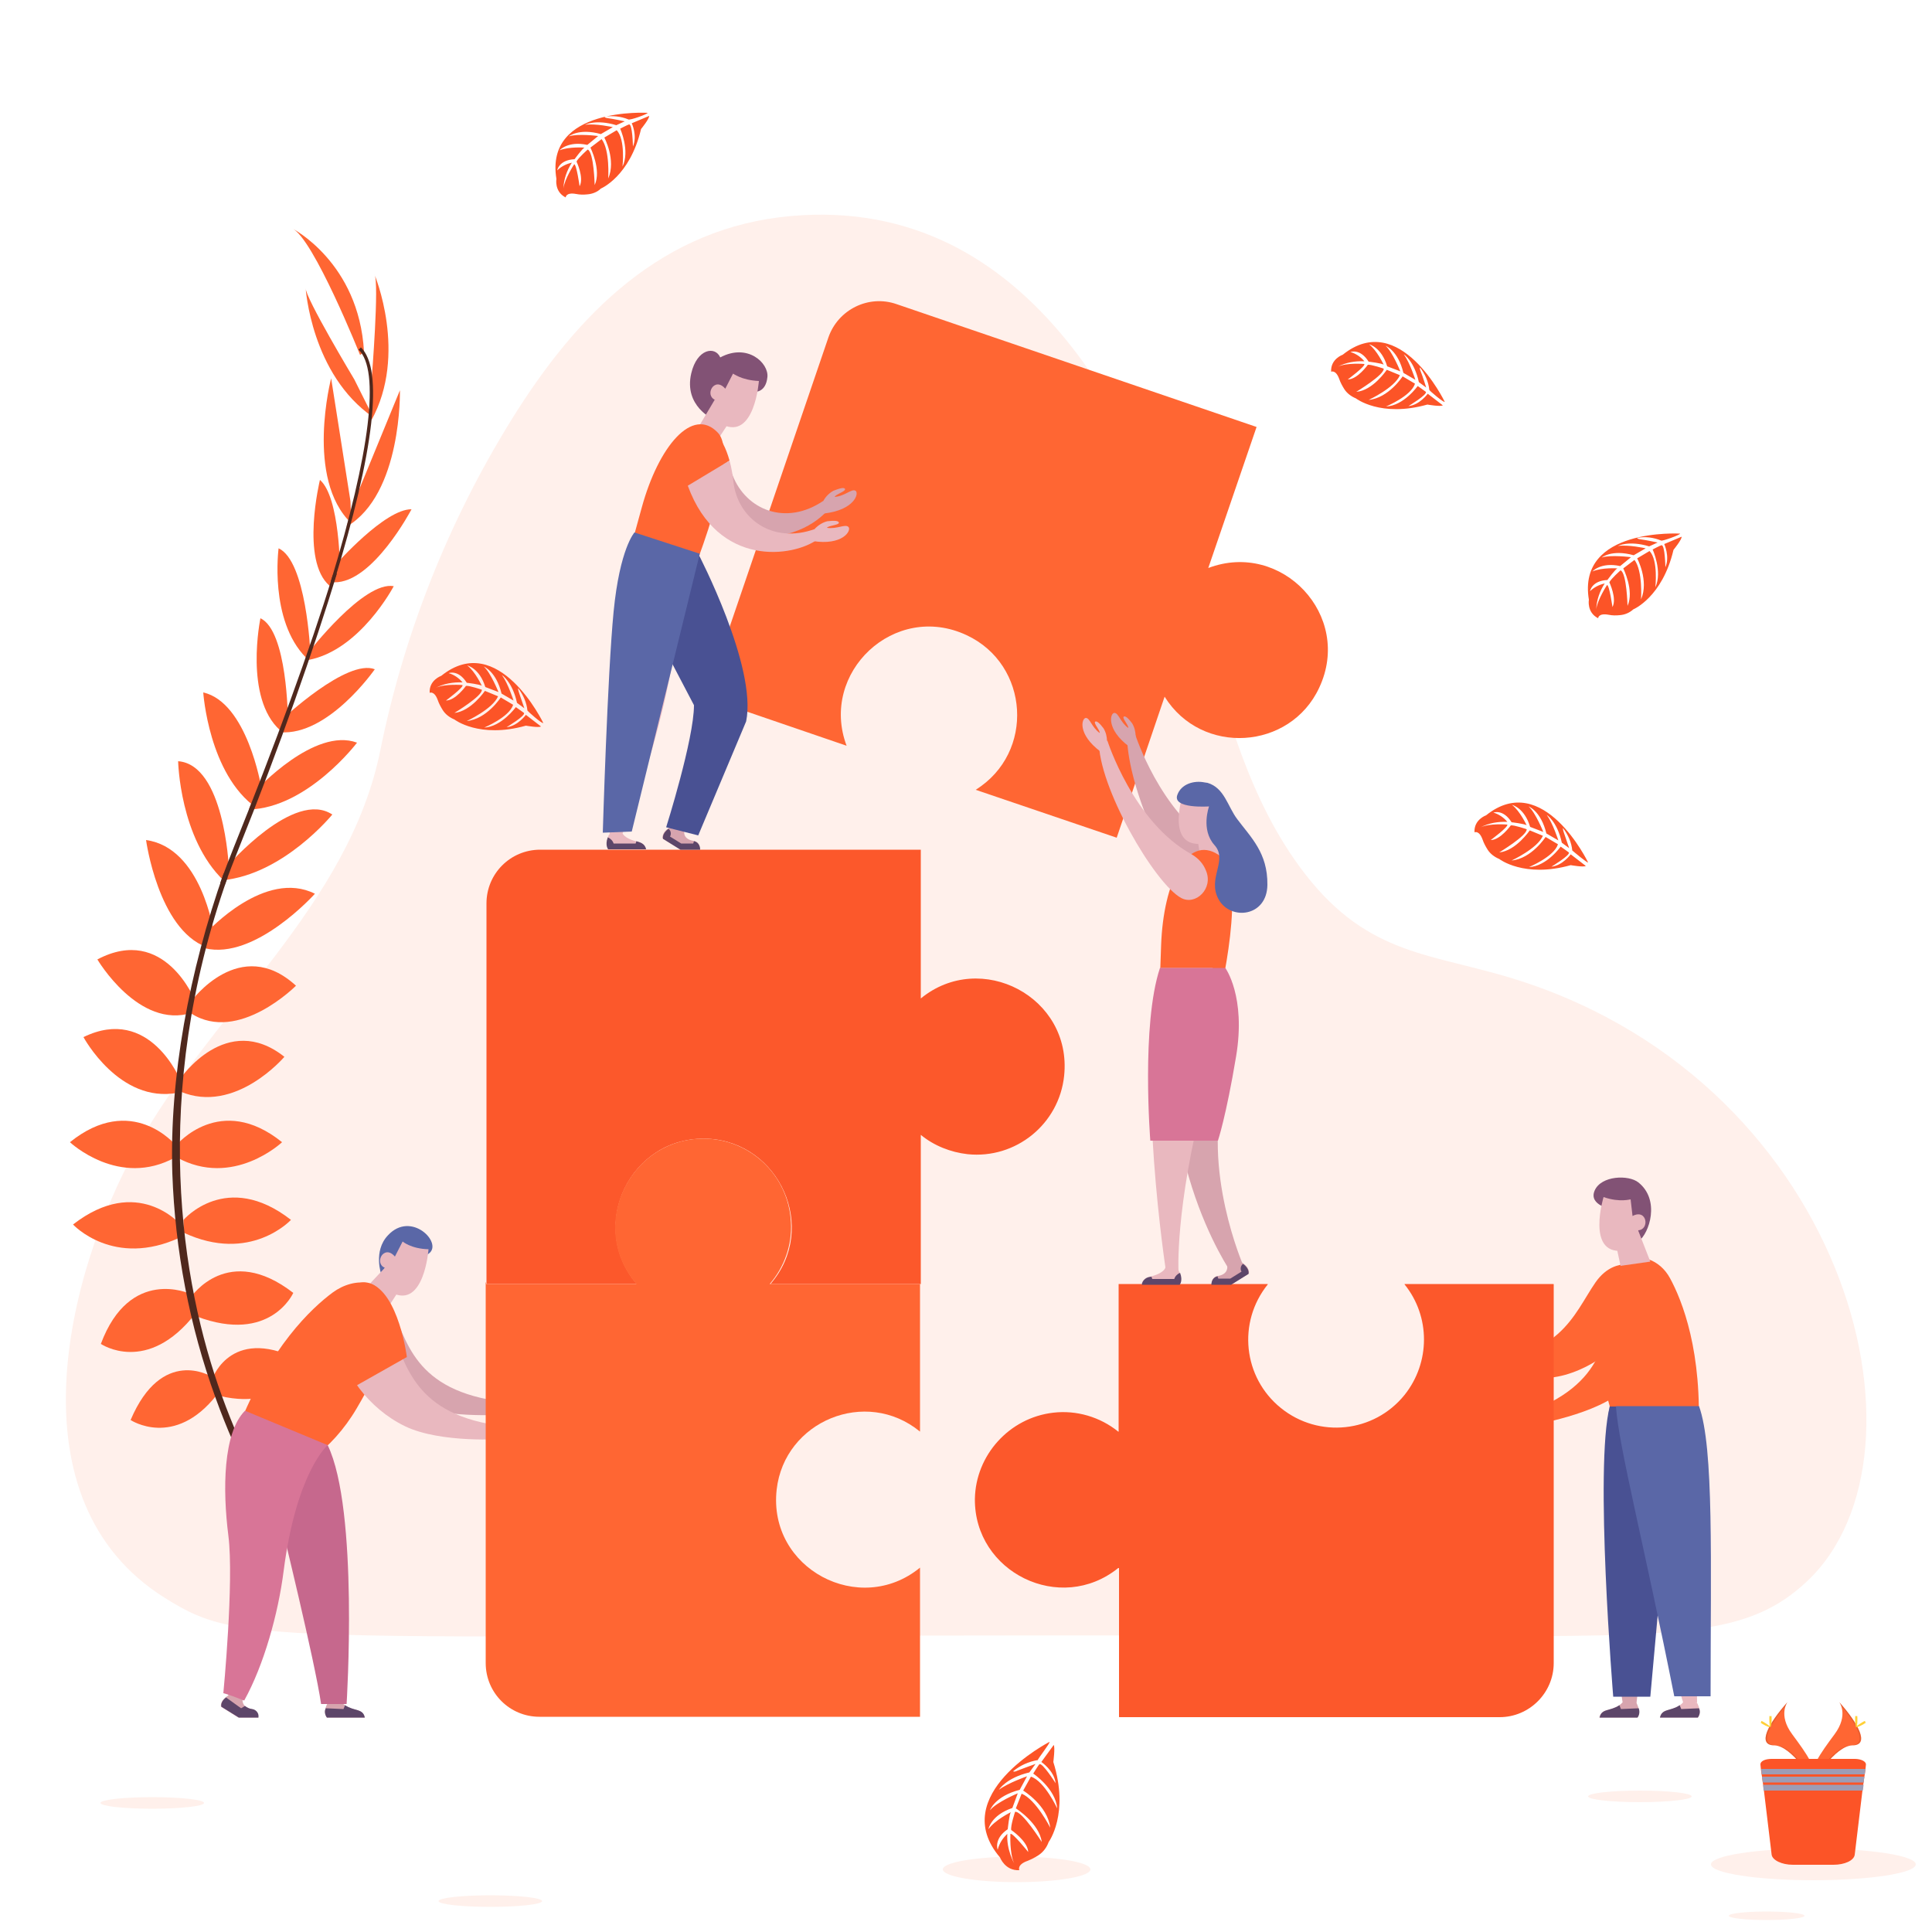<?xml version="1.0" encoding="utf-8"?>
<!-- Generator: Adobe Illustrator 24.1.3, SVG Export Plug-In . SVG Version: 6.00 Build 0)  -->
<svg version="1.1" id="Layer_1" xmlns="http://www.w3.org/2000/svg" xmlns:xlink="http://www.w3.org/1999/xlink" x="0px" y="0px"
	 viewBox="0 0 500 500" style="enable-background:new 0 0 500 500;" xml:space="preserve">
<style type="text/css">
	.st0{opacity:0.1;fill:#FF6633;enable-background:new    ;}
	.st1{fill:#FF6633;}
	.st2{fill:#4F281D;}
	.st3{fill:#825275;}
	.st4{fill:#D7A4AE;}
	.st5{fill:#E9B8BF;}
	.st6{fill:#495193;}
	.st7{fill:#5A67A7;}
	.st8{fill:#5D4669;}
	.st9{fill:#C6688D;}
	.st10{fill:#D87597;}
	.st11{fill:#FC582B;}
	.st12{opacity:0.1;enable-background:new    ;}
	.st13{fill:#FFD037;}
	.st14{fill:#FC5427;enable-background:new    ;}
	.st15{fill:#9D9CB5;}
</style>
<path class="st0" d="M377.4,423.4c58.7,0.2,75.4-0.2,90.3-14.2c35.3-33.3,9.9-131.4-79-156.8c-21.3-6.1-37.3-6.1-54-30.4
	c-13.1-19.1-18.4-42.1-24.7-63.6c-13.5-46.1-42.7-108-105.2-102.5c-33.2,2.9-55.3,25-72.6,53c-16.2,26.2-27.7,55.2-33.8,85.4
	c-8.2,40.3-43.5,67.3-63,102.6c-18.2,32.9-32.9,91.4,7.2,116.6C65.3,427.7,68,422.3,377.4,423.4z"/>
<g>
	<path class="st1" d="M55.1,356.5c0,0,5.1-14,23.4-4c0,0-4.2,12.8-21.5,8.8L55.1,356.5z"/>
	<path class="st1" d="M49.5,335.6c0,0,9.5-14.1,26.4-1c0,0-5.9,13.3-25,6.1L49.5,335.6z"/>
	<path class="st1" d="M47.5,315.7c0,0,11.1-13,27.8,0c0,0-10.5,11.4-27.8,3.3V315.7z"/>
	<path class="st1" d="M45.7,296.3c0,0,11.3-13.6,27.3-0.7c0,0-12.7,12-27.3,3.9V296.3z"/>
	<path class="st1" d="M46.7,279.1c0,0,11.9-17.5,26.9-5.6c0,0-12.7,15-26.9,9V279.1z"/>
	<path class="st1" d="M49.5,259.1c0,0,12.6-17.3,27.1-4c0,0-14.9,15-27.1,7.2V259.1z"/>
	<path class="st1" d="M53.7,241.1c0,0,14.9-16.3,27.8-9.8c0,0-15.5,17.3-28.5,14.1L53.7,241.1z"/>
	<path class="st1" d="M58.9,224.1c0,0,17.2-19.9,27.1-13.3c0,0-12.6,15.5-28.4,17L58.9,224.1z"/>
	<path class="st1" d="M66.4,204.4c0,0,15-16.3,26-12.2c0,0-12.8,16.9-28,17.3L66.4,204.4z"/>
	<path class="st1" d="M73.2,186c0,0,16.6-15.6,23.8-12.8c0,0-12,17.3-24.5,16.3L73.2,186z"/>
	<path class="st1" d="M79.8,168.9c0,0,14.3-18.6,22.1-17.2c0,0-8.7,16.6-22.1,19.1V168.9z"/>
	<path class="st1" d="M87,146c0,0,12.6-14.3,19.5-14.2c0,0-10,19.1-20,18.9L87,146z"/>
	<path class="st1" d="M91.3,130.7l12.2-29.7c0,0,0.6,26.9-13.8,35.3L91.3,130.7z"/>
	<path class="st1" d="M96.2,97.9c0,0,2-24.8,0.7-26.9c0,0,8.7,20.6-0.8,37.8L96.2,97.9z"/>
	<path class="st1" d="M54.6,356.2c0,0-12.7-7.8-20.8,11.3c0,0,11.3,7.5,22.3-6.5L54.6,356.2z"/>
	<path class="st1" d="M49.1,334.8c0,0-15.5-7.1-23,13c0,0,12,8.2,24.5-7.9L49.1,334.8z"/>
	<path class="st1" d="M46.7,316.9c0,0-11.1-13-27.8,0c0,0,10.5,11.4,27.8,3.3V316.9z"/>
	<path class="st1" d="M45.4,296.3c0,0-11.3-13.6-27.3-0.7c0,0,12.7,12,27.3,3.9V296.3z"/>
	<path class="st1" d="M46.7,279.6c0,0-7.9-19.6-25.1-11.2c0,0,9.3,17.3,24.4,14.4L46.7,279.6z"/>
	<path class="st1" d="M50.5,259c0,0-7.9-19.9-25.3-10.7c0,0,10.7,18.2,24.5,13.8L50.5,259z"/>
	<path class="st1" d="M55.3,241.2c0,0-3.1-21.8-17.5-23.8c0,0,3.1,23,15.6,27.7L55.3,241.2z"/>
	<path class="st1" d="M59.2,224.2c0,0-1.2-26.3-13.1-27.2c0,0,0.4,20,11.8,30.9L59.2,224.2z"/>
	<path class="st1" d="M67.6,203.7c0,0-3.6-21.9-15-24.5c0,0,1.4,21.2,13.8,29.9L67.6,203.7z"/>
	<path class="st1" d="M74.5,186.1c0,0-0.1-22.8-7.1-26.1c0,0-4.3,20.6,5.1,29L74.5,186.1z"/>
	<path class="st1" d="M80.3,168.7c0,0-1-23.5-8.2-26.8c0,0-2.5,18.6,7.1,28.3L80.3,168.7z"/>
	<path class="st1" d="M88,147.8c0,0,0-19.1-5.2-23.6c0,0-5.1,20.9,2.5,27.4L88,147.8z"/>
	<path class="st1" d="M90.7,129.7l-5-31.8c0,0-6.8,26,5.2,37.5L90.7,129.7z"/>
	<path class="st1" d="M91.7,98.2c0,0-12.8-21.3-12.6-23.7c0,0,1.4,22.4,17.5,33.5L91.7,98.2z"/>
	<path class="st1" d="M93.2,91.9c0,0-12.1-30.3-17.6-32.8c0,0,17.3,8.8,18.6,31.9L93.2,91.9z"/>
	<path class="st2" d="M86.4,150.8l-0.8-0.3c10.2-33.4,12.8-54.7,7.2-60l0.6-0.6C99.3,95.6,96.9,116.6,86.4,150.8z"/>
	<path class="st2" d="M58.2,228.9l-1.2-0.4c1.1-3.1,2.3-6.2,3.5-9.2c10.7-26.6,19.8-51.4,25.6-70.4l1.1-0.5
		c-5.8,19.1-14.8,44.8-25.5,71.4C60.5,222.8,59.3,225.9,58.2,228.9z"/>
	<path class="st2" d="M84.1,412.6c-0.2-0.2-16.8-18.9-28.3-50.8c-6.8-18.7-10.5-38.3-11.2-58.1c-0.8-24.8,4.4-52.5,13.3-77.7l1,1.1
		c-20,56.5-12.1,104.9-1.5,134.1c11.4,31.6,27.8,50.1,28,50.3L84.1,412.6z"/>
</g>
<g>
	<path class="st1" d="M379.3,354.8c0,0,15.9,3.8,25.8,1s18.6-11.1,20.8-19.9s-7.4-12.1-13-4s-9.4,20.9-33,19.7L379.3,354.8z"/>
	<path class="st3" d="M424,321.3c2.9-2.1,5.7-10.8,0-15.3c-2.5-2-9.6-1.8-11.3,2.1s4.6,4.9,4.6,4.9S424.3,315.6,424,321.3z"/>
	<path class="st4" d="M432.2,371c0,0,3.7,5.1-2.8,26.4c-2.5,11.1-5.9,43.6-5.9,43.6l-3.6-0.6c0,0-7.8-49.7-3.2-77.3L432.2,371z"/>
	<path class="st1" d="M432.2,330.8c3.1,5.7,8.5,19,7.3,41.2c-1.1,20.8-21.8,9.2-24.4-15.9s2.5-28,6.2-30
		C424.2,324.5,429.5,325.8,432.2,330.8z"/>
	<path class="st5" d="M415,309.8c0,0-4.5,14.7,4.8,13.9c5.3-1,4.1-5.3,4.1-5.3c3.1-0.1,2.4-5.7-1.4-3.7l-0.5-4.3
		C422.1,310.3,419.3,311.3,415,309.8z"/>
	<polygon class="st5" points="423.9,318.3 427.1,326.5 419.4,327.6 417.5,318.8 	"/>
	<path class="st5" d="M439.9,367.7c0,0,3.7,7.1-0.1,29c-1.1,11.4-0.6,44-0.6,44l-3.6-0.1c0,0-11.5-35.1-10.2-63L439.9,367.7z"/>
	<path class="st1" d="M394.7,369.1c0,0,16.2-2.3,24.4-8.5s13.3-17.1,12-26.1s-11.3-8.5-13.6,1s-1,22.8-23.5,30.5L394.7,369.1z"/>
	<path class="st5" d="M435.8,440.1c0,0-0.2,1.5-4.3,2.5c-1,0.2-1.7,1-1.9,1.9h9.8c0,0,1.2-1.1-0.2-3.8L435.8,440.1z"/>
	<path class="st4" d="M420.1,440.1c0,0-0.1,1.5-4.3,2.5c-1,0.2-1.7,1-1.9,1.9h9.8c0,0,1.2-1.1-0.2-3.8L420.1,440.1z"/>
	<path class="st5" d="M394,366c-0.9-0.9-2-1.6-3.2-1.9c-1.6-0.2-3-0.2-3,0.4s2.7,0.6,3.1,1.3c-2.7,0.5-4.8-1-5.6-0.2
		s1.5,4.9,9.4,3.6"/>
	<path class="st6" d="M430.5,401.5l-3.4,37.6h-9.6c0,0-4.9-59.5-0.9-75.1h1.7L430.5,401.5z"/>
	<path class="st7" d="M439.7,363.9c3.9,10.7,3,40.4,3,75.1h-9.4c-7.6-38.4-14.4-64.6-15.1-75.1H439.7z"/>
	<path class="st8" d="M434.7,441.3l0.4,1l4.6-0.2c0.4,0.8,0.2,1.7-0.3,2.4h-9.8C430.1,442.1,432.4,442.9,434.7,441.3z"/>
	<path class="st8" d="M419.1,441.3l0.4,1l4.6-0.2c0.3,0.8,0.2,1.7-0.3,2.4H414C414.4,442.1,416.8,442.9,419.1,441.3z"/>
	<path class="st4" d="M380.4,351.8c-0.9-0.9-2-1.6-3.2-1.9c-1.6-0.2-3-0.2-3,0.4s2.7,0.6,3.1,1.3c-2.7,0.5-4.8-1-5.6-0.2
		s1.5,4.9,9.4,3.6"/>
</g>
<g>
	<path class="st4" d="M130.4,366.1c0,0-16.3,1.2-25.6-3.3s-16.5-14-17.2-23s9.3-10.7,13.5-1.9s5.8,22.1,29.3,24.9V366.1z"/>
	<path class="st4" d="M138.5,362.4c-0.8-0.9-3,0.6-5.6,0.2c0.4-0.6,3.1-0.7,3.1-1.3s-1.4-0.6-3-0.4c-1.2,0.3-2.3,1-3.2,1.9L129,366
		C137,367.2,139.3,363.2,138.5,362.4z"/>
	<path class="st7" d="M98.7,329.9c0,0-2.2-6.1,1.7-10.2c6-6.5,14.3,2,10.6,4.7S98.7,329.9,98.7,329.9z"/>
	<path class="st5" d="M110.9,323.3c0,0-1.1,15.4-9.4,11.3c-4.6-2.8-1.9-6.5-1.9-6.5c-2.9-1.2-0.2-6.2,2.6-2.9l2-3.9
		C104.2,321.3,106.4,323.2,110.9,323.3z"/>
	<polygon class="st5" points="99.6,328.1 94.8,333.2 100.4,338.4 105.3,330.8 	"/>
	<path class="st4" d="M68.9,372.2c0,0-3.2,5.4,5.5,26C78,409,84.7,441,84.7,441l3.6-0.7c0,0,3.9-39.4-3.6-66.3L68.9,372.2z"/>
	<path class="st1" d="M95.8,332.2c-3.3-0.9-7,0.3-9.7,2.3c-5.4,4-16.3,14.1-24.5,35.1c-7.7,19.5,17.7,17,30.7-5.1s9.3-26.8,6.5-30
		C98,333.4,97,332.6,95.8,332.2z"/>
	<path class="st5" d="M61.5,369.6c0,0-4.5,4.4-1.4,26.5c0.7,11.4-1.1,44-1.1,44h3.7c0,0,12.8-34.7,12.6-62.6L61.5,369.6z"/>
	<path class="st5" d="M130.4,372.4c0,0-16.3,1.2-25.6-3.3s-16.5-14-17.2-23s9.3-10.7,13.5-1.9s5.8,22.1,29.3,24.9V372.4z"/>
	<path class="st4" d="M88.2,440.1c0,0,0.2,1.5,4.3,2.5c1,0.2,1.7,1,1.9,1.9h-9.8c0,0-1.2-1.1,0.2-3.8L88.2,440.1z"/>
	<path class="st4" d="M62.8,439.6c0,0-0.5,2.2,2.3,2.7c1,0.1,1.8,1,1.7,2c0,0.1,0,0.1,0,0.2h-5.1l-4.5-2.8c0,0-0.5-1.6,2.2-3.1
		L62.8,439.6z"/>
	<path class="st5" d="M138.9,368.7c-0.8-0.9-3,0.6-5.6,0.2c0.4-0.6,3.1-0.7,3.1-1.3s-1.4-0.6-3-0.4c-1.2,0.3-2.3,1-3.2,1.9l-0.7,3.2
		C137.4,373.5,139.7,369.5,138.9,368.7z"/>
	<path class="st9" d="M72.8,394.5c0,0,8.7,35.5,10.3,46.5h6.6c0,0,3.2-50.3-4.9-67C63,384.6,72.8,394.5,72.8,394.5z"/>
	<path class="st10" d="M63.4,365.1c-5.7,5.7-5.8,20.5-4.3,32.3s-1.3,40.8-1.3,40.8s0.5,0,5.4,1.9c5.1-9.2,8.8-22.5,10.2-33.5
		c3.3-25.7,11.4-32.6,11.4-32.6L63.4,365.1z"/>
	<path class="st1" d="M91.5,359l13.8-7.8c0,0-2.1-16.6-9.6-19.1S81.2,347.2,91.5,359z"/>
	<path class="st8" d="M89.3,441.3l-0.4,1l-4.6-0.2c-0.4,0.8-0.2,1.7,0.3,2.4h9.8C94,442.1,91.6,442.9,89.3,441.3z"/>
	<path class="st8" d="M58.5,439.3l3.9,2.8l1-0.6c0.5,0.4,1.1,0.7,1.8,0.8c1,0.1,1.8,1,1.7,2c0,0.1,0,0.1,0,0.2h-5.1l-4.5-2.8
		C57.3,441.7,56.9,440.5,58.5,439.3z"/>
</g>
<g>
	<path class="st11" d="M272.6,365.6c6-0.7,12.1,1.1,16.8,4.9c0,0,0.1,0,0.1,0c0,0,0,0,0-0.1v-38.1H328c0,0,0.1,0,0.1,0.1
		c0,0,0,0,0,0c-7.9,9.8-6.4,24.1,3.4,32c9.8,7.9,24.1,6.4,32-3.4c6.7-8.4,6.7-20.3,0-28.6c0,0,0-0.1,0-0.1c0,0,0,0,0,0H402
		c0,0,0.1,0,0.1,0.1v98c0,7.7-6.3,14-14,14h-98.4c0,0-0.1,0-0.1-0.1v-38.4c0,0,0-0.1-0.1-0.1c0,0,0,0-0.1,0
		c-15,12.1-37.3,1.1-37.1-17.9C252.5,376.6,261.2,366.9,272.6,365.6z"/>
	<path class="st11" d="M238.3,219.8v38.6c15.5-12.7,39.2-0.4,37.1,20c-1.3,12.5-12.5,21.6-25,20.3c-4.4-0.5-8.7-2.2-12.1-5v38.6
		h-38.9c12.5-14.5,2.3-36.7-16.2-37.6c-20-0.9-31.3,22.5-18.4,37.6h-38.9v-98.5c0-7.7,6.2-13.9,13.9-13.9H238.3z"/>
	<path class="st1" d="M125.8,331.9v0.4h38.9c-12.5-14.5-2.3-36.7,16.2-37.6c12.6-0.6,23.2,9.1,23.8,21.7c0.3,5.8-1.7,11.5-5.5,15.9
		h38.9v38.2c-14-11.5-35.1-2.7-37.1,15c-2.3,20.5,21.5,33,37.1,20.2v38.6h-98.5c-7.7,0-13.9-6.2-13.9-13.9l0,0V331.9z"/>
	<path class="st1" d="M341.4,178c-7.5,16.1-30.4,17.7-40,2.3L289,216.8l-36.5-12.4c15.4-9.6,13.9-32.4-2.3-40
		c-18.7-8.8-38.2,9.7-31.1,28.6l-36.5-12.5l31.8-93.2c2.5-7.2,10.4-11.1,17.6-8.6l93.2,31.8l-12.5,36.5
		C331.7,139.8,350.2,159.3,341.4,178z"/>
</g>
<g>
	<path class="st4" d="M170.4,164.9c0,0,13.2,12.1,10.6,20.7s-7.3,28.6-7.3,28.6l3.4,1.1c0,0,17-24.5,15.2-38.6s-13.9-31.3-13.9-31.3
		S163.7,152.6,170.4,164.9z"/>
	<path class="st4" d="M177.1,214.9c0,0-0.6,2.2,2.3,2.7c1.1,0.1,1.8,1,1.7,2.1c0,0,0,0.1,0,0.1H176l-4.5-2.8c0,0-0.5-1.6,2.2-3.1
		L177.1,214.9z"/>
	<path class="st4" d="M175.8,112.8c4.7-4.6,10.3,1.2,13.8,10.2s13.8,13.2,23.5,6.6l1.3,2.2c0,0-5.3,7-16.5,7.1
		C183,139,170.1,118.4,175.8,112.8z"/>
	<path class="st6" d="M180.7,143.3c0,0,15.3,29.3,12.4,43.4l-12.4,29.5l-8.3-2.1c0,0,7.2-22.8,7.2-31.6l-11-21L180.7,143.3z"/>
	<path class="st4" d="M221.4,127c-1-0.6-2.7,1.4-5.4,1.6c0.3-0.7,2.8-1.4,2.7-2s-1.5-0.2-3,0.4c-1.1,0.6-2,1.5-2.6,2.6l0.1,3.3
		C221.2,132,222.4,127.6,221.4,127z"/>
	<path class="st3" d="M195.4,101.4c0,0,2.8,0.2,3.2-3.8c0.4-3.6-5.1-8.9-12.2-5.1c-1.3-3-6-2.3-7.5,4.1c-2,8.5,5.7,11.9,5.7,11.9
		L195.4,101.4z"/>
	<path class="st5" d="M196.4,98.6c0,0-1.1,15.3-9.4,11.3c-4.6-2.8-1.9-6.4-1.9-6.4c-2.9-1.2-0.2-6.2,2.6-2.9l2-3.9
		C189.7,96.6,191.8,98.4,196.4,98.6z"/>
	<polygon class="st5" points="185,103.4 181.2,109.8 185.8,113.7 190.8,106.1 	"/>
	<path class="st1" d="M175.8,156.8c0,0,16.6-37.8,10-44.8s-15.4,3.6-19.7,19.3l-3.8,13.8L175.8,156.8z"/>
	<path class="st5" d="M175.5,145.6c2.5,20.7-8.2,56.3-14.4,70.1l-3.4,0.6c0,0,3.8-34.7,3.4-55.1c-0.3-16.7,2.7-21,2.7-21
		L175.5,145.6z"/>
	<path class="st5" d="M161,215.4c0,0,0.2,1.6,4.3,2.5c1,0.2,1.7,1,1.9,1.9h-9.8c-0.5-1.2-0.4-2.6,0.2-3.8L161,215.4z"/>
	<path class="st5" d="M219.6,136.4c-0.8-0.9-3,0.6-5.6,0.2c0.4-0.6,3.1-0.7,3.1-1.3s-1.4-0.6-3-0.4c-1.2,0.3-2.3,1-3.2,1.9l-0.7,3.2
		C218.1,141.3,220.4,137.3,219.6,136.4z"/>
	<path class="st7" d="M181.1,143.3l-16.9-5.5c0,0-3.8,4.1-5.4,20.5s-2.8,57.2-2.8,57.2l7.5-0.3L181.1,143.3z"/>
	<path class="st1" d="M179,111.4c4.5-2.6,8,1.3,9.8,7.8l-10.8,6.5C175.7,119.4,175.8,113.3,179,111.4z"/>
	<path class="st5" d="M188.8,119.2c0.5,1.8,0.8,3.6,1,5.5c1.1,9.5,10.1,16.2,21.1,12.2l0.8,2.6c-6.2,4.7-25.9,7.6-33.7-13.8
		L188.8,119.2z"/>
	<path class="st8" d="M179.6,217.7l-0.2,0.6h-3.1l-2.9-1.8c0.4-0.7,0.2-1.6-0.4-2c0,0,0,0,0,0c-1.8,1.3-1.4,2.6-1.4,2.6l4.5,2.8h5.1
		C181.2,218.8,180.6,217.9,179.6,217.7z"/>
	<path class="st8" d="M164.7,217.7l-0.2,0.6h-5.7c-0.2-0.7-0.8-1.3-1.5-1.6c-0.8,2.1,0.1,3.1,0.1,3.1h9.8
		C166.9,218.2,165.5,218,164.7,217.7z"/>
</g>
<g>
	<path class="st4" d="M293.8,190.1c0,0,6.4,20,20.7,28.7c4.3,2.6,4.3,13.9-5.5,10.6c-7.4-2.5-17.6-27.6-17.3-39.3H293.8z"/>
	<path class="st4" d="M288.4,184.5c1.1,0,1.5,2.4,3.6,3.9c0.1-0.7-1.6-2.5-1.2-2.9s1.3,0.5,2.2,1.7c0.6,1,0.9,2.2,0.9,3.4l-1.7,2.6
		C286.2,188.7,287.3,184.5,288.4,184.5z"/>
	<path class="st4" d="M305.6,250.5h10.6c0,0,8,5.8,0.9,30.4c-6.3,21.7,4.7,46.7,4.7,46.7l-3.2,1.7C318.6,329.3,296,297,305.6,250.5z
		"/>
	<path class="st5" d="M306.5,204.3c0,0-5.2,14.5,4.1,14.1c5.4-0.7,4.3-5.1,4.3-5.1c3.1,0,2.7-5.6-1.2-3.7l-0.3-4.3
		C313.5,205.2,310.7,206,306.5,204.3z"/>
	<polygon class="st5" points="315,213.8 317.1,223.9 310.8,222.8 309.4,214 	"/>
	<path class="st1" d="M315.3,259.4c0,0,8.1-32.9,0-38.2s-14.2,7.1-14.8,23.3l-0.5,14.3L315.3,259.4z"/>
	<path class="st5" d="M286.6,191.7c0,0,6.7,21.1,21.8,29.4c1.7,1,3,2.4,3.7,4.2c2,4.7-2.7,9.1-6.4,7.1c-6.9-3.7-21.6-29-21.3-40.7
		H286.6z"/>
	<path class="st5" d="M300.3,250.5h13.5c0,0,4.5,7.4-2,32.4c-7.8,30.1-6.8,46.4-6.8,46.4h-3.2C301.8,329.3,293.9,278.6,300.3,250.5z
		"/>
	<path class="st5" d="M301.6,328c0,0-0.1,1.5-4.3,2.5c-1,0.2-1.7,1-1.9,1.9h9.8c0,0,1.1-1.4-0.4-4L301.6,328z"/>
	<path class="st4" d="M317.6,327.5c0,0,0.5,2.2-2.3,2.7c-1.1,0.1-1.8,1-1.7,2.1c0,0,0,0.1,0,0.1h5.1l4.5-2.8c0,0,0.5-1.6-2.2-3.1
		L317.6,327.5z"/>
	<path class="st5" d="M281,185.8c1.1,0,1.5,2.4,3.6,3.9c0.1-0.7-1.6-2.5-1.2-2.9s1.3,0.5,2.2,1.7c0.6,1,0.9,2.2,0.9,3.4l-1.7,2.6
		C278.8,190,279.9,185.9,281,185.8z"/>
	<path class="st10" d="M317.1,250.5c0,0,5.4,7.3,2.8,22.9s-4.7,21.8-4.7,21.8h-17.5c0,0-2.4-30,2.5-44.7H317.1z"/>
	<path class="st7" d="M311.8,202.5c-2.8-0.6-6.1,0.4-7.1,3.2c-1.4,3.7,8.2,3,8.2,3s-2.2,6,1.4,10s-2,8.6,1.1,14.1s12.5,4.5,12.6-3.8
		s-4.3-12.3-7.8-17c-2.5-3.3-3.3-8.1-7.7-9.4L311.8,202.5z"/>
	<path class="st8" d="M315.1,330.3l0.2,0.6h3.1l2.9-1.8c-0.4-0.7-0.2-1.6,0.4-2c0,0,0,0,0,0c1.8,1.3,1.4,2.6,1.4,2.6l-4.5,2.8h-5.1
		C313.5,331.4,314.1,330.5,315.1,330.3z"/>
	<path class="st8" d="M297.4,330.5l0.6-0.1l0.2,0.6h5.7c0.2-0.7,0.8-1.3,1.5-1.6c0.8,2.1-0.1,3.1-0.1,3.1h-9.8
		C295.6,331.5,296.4,330.7,297.4,330.5z"/>
</g>
<g>
	<ellipse class="st0" cx="457.2" cy="495.8" rx="9.8" ry="1.1"/>
	<path class="st1" d="M476,440.5c0,0,2.5,3.3-1.2,8.3s-6.8,9.2-5.5,12.3c0,0,5.6-9.3,10.1-9.4C484,451.7,481,446.1,476,440.5z"/>
	<path class="st12" d="M476,440.5c0.2,0.3,0.4,0.7,0.5,1c4.4,5.2,6.8,10.1,2.5,10.2c-4,0.1-8.7,7.2-9.9,9c0,0.1,0.1,0.3,0.1,0.4
		c0,0,5.6-9.3,10.1-9.4S481,446.1,476,440.5z"/>
	<path class="st13" d="M480.7,444.8c0,1.2-0.1,2.1-0.3,2.1s-0.3-0.9-0.3-2.1s0.2-0.6,0.3-0.6S480.7,443.6,480.7,444.8z"/>
	<path class="st13" d="M482.3,446.2c-1,0.6-1.9,0.9-2,0.8s0.7-0.7,1.7-1.3c1-0.6,0.6-0.2,0.7,0C482.8,445.8,483.3,445.6,482.3,446.2
		z"/>
	<path class="st1" d="M462.6,440.5c0,0-2.5,3.3,1.2,8.3s6.8,9.2,5.5,12.3c0,0-5.6-9.3-10.1-9.4C454.6,451.7,457.6,446.1,462.6,440.5
		z"/>
	<path class="st12" d="M462.6,440.5c-0.2,0.3-0.4,0.7-0.5,1c-4.4,5.2-6.8,10.1-2.5,10.2c4,0.1,8.7,7.2,9.9,9c0,0.1-0.1,0.3-0.1,0.4
		c0,0-5.6-9.3-10.1-9.4C454.6,451.7,457.6,446.1,462.6,440.5z"/>
	<path class="st13" d="M457.9,444.8c0,1.2,0.1,2.1,0.3,2.1s0.3-0.9,0.3-2.1s-0.2-0.6-0.3-0.6C458,444.2,457.9,443.6,457.9,444.8z"/>
	<path class="st13" d="M456.2,446.2c1,0.6,1.9,0.9,2,0.8c0.1-0.1-0.7-0.7-1.7-1.3c-1-0.6-0.6-0.2-0.7,0
		C455.8,445.8,455.2,445.6,456.2,446.2z"/>
	<ellipse class="st0" cx="469.3" cy="482.5" rx="26.5" ry="4.1"/>
	<path class="st14" d="M482.9,456.7l-0.1,1l-0.2,1.5l-0.1,0.6l-0.2,1.5l-0.1,0.6l-0.2,1.5l-2,16.6c-0.2,1.5-2.6,2.6-5.5,2.6H464
		c-2.9,0-5.3-1.2-5.5-2.6l-2-16.6l-0.2-1.5l-0.1-0.6l-0.2-1.5l-0.1-0.6l-0.2-1.5l-0.1-1c-0.1-0.9,1.2-1.5,2.9-1.5H480
		C481.7,455.2,483,455.9,482.9,456.7z"/>
	<polygon class="st15" points="482.8,457.8 482.6,459.2 455.9,459.2 455.8,457.8 	"/>
	<polygon class="st15" points="482.5,459.8 482.3,461.3 456.2,461.3 456,459.8 	"/>
	<polygon class="st15" points="482.3,461.9 482.1,463.4 456.4,463.4 456.3,461.9 	"/>
</g>
<path class="st14" d="M167.6,29.2c0,0-26.7-1.6-23.6,17.1c0,0-0.6,3.3,2.4,4.8c0,0,0-1.4,2.7-0.9c1,0.2,1.9,0.2,2.9,0.1
	c1.3-0.1,2.6-0.6,3.5-1.5l0,0c0,0,7.5-3.1,10.4-15.4c0,0,2.2-2.7,2.1-3.4l-4.5,1.9c0,0,1.5,3.2,0.3,6c0,0-0.1-5.8-1-5.7
	c-0.2,0-2.3,1.1-2.3,1.1s2.6,5.7,0.6,9.8c0,0,0.8-7-1.5-9.4l-3.2,1.9c0,0,3.1,5.8,1,10.6c0,0,0.5-7.3-1.7-10.2l-2.9,2.2
	c0,0,2.9,5.8,1.1,9.7c0,0-0.2-8.5-1.8-9.2c0,0-2.5,2.2-2.9,3.1c0,0,2,4.2,0.8,6.4c0,0-0.8-5.7-1.4-5.7c0,0-2.5,3.8-2.8,6.3
	c0.1-2.4,0.9-4.7,2.2-6.7c-1.4,0.3-2.8,1-3.8,2c0,0,0.4-2.7,4.5-2.9c0,0,2.1-2.9,2.6-3c0,0-4-0.3-6.5,0.7c0,0,2.2-2.5,7.2-1.4
	l2.8-2.3c0,0-5.3-0.7-7.6,0.1c0,0,2.6-2.2,8.3-0.6l3.1-1.8c0,0-4.5-1-7.2-0.6c0,0,2.8-1.5,8.1,0.1l2.2-1c0,0-3.3-0.7-4.3-0.8
	c-1-0.1-1-0.4-1-0.4c2.1-0.3,4.3-0.1,6.2,0.7C163,31.2,167.7,29.5,167.6,29.2z"/>
<path class="st14" d="M434.8,138.1c0,0-26.7-1.6-23.6,17.1c0,0-0.6,3.3,2.4,4.8c0,0,0-1.4,2.7-0.9c1,0.2,1.9,0.2,2.9,0.1
	c1.3-0.1,2.5-0.6,3.5-1.5l0,0c0,0,7.5-3.1,10.4-15.4c0,0,2.2-2.7,2.1-3.4l-4.5,1.9c0,0,1.5,3.2,0.3,6c0,0-0.1-5.8-1-5.7
	c-0.2,0-2.3,1.1-2.3,1.1s2.6,5.7,0.7,9.8c0,0,0.8-7-1.5-9.4l-3.2,1.9c0,0,3.1,5.8,1,10.6c0,0,0.5-7.3-1.7-10.2l-2.9,2.2
	c0,0,2.9,5.8,1.1,9.7c0,0-0.2-8.5-1.8-9.2c0,0-2.5,2.2-2.9,3.1c0,0,2,4.2,0.8,6.4c0,0-0.8-5.7-1.4-5.7c0,0-2.5,3.8-2.8,6.3
	c0.1-2.4,0.9-4.7,2.2-6.7c-1.4,0.3-2.8,1-3.8,2c0,0,0.4-2.7,4.5-2.9c0,0,2.1-2.9,2.6-3c0,0-4-0.3-6.5,0.8c0,0,2.2-2.5,7.2-1.4
	l2.8-2.3c0,0-5.3-0.7-7.6,0.1c0,0,2.6-2.2,8.3-0.6l3.1-1.8c0,0-4.5-1-7.2-0.6c0,0,2.8-1.5,8.1,0.1l2.2-1c0,0-3.3-0.7-4.3-0.8
	c-1-0.1-1-0.4-1-0.4c2.1-0.4,4.3-0.1,6.2,0.7C430.2,140.1,434.9,138.4,434.8,138.1z"/>
<path class="st14" d="M140.6,187.1c0,0-11.6-24.1-26.4-12.2c0,0-3.2,1.1-3,4.4c0,0,1.2-0.6,2.1,1.9c0.3,0.9,0.8,1.8,1.3,2.6
	c0.7,1.1,1.8,1.9,3,2.4l0,0c0,0,6.4,5,18.5,1.6c0,0,3.4,0.6,3.9,0.2l-3.9-3c0,0-2.1,2.9-5,3.2c0,0,5-3,4.5-3.7
	c-0.1-0.1-2.1-1.5-2.1-1.5s-3.7,5.1-8.2,5.3c0,0,6.5-2.7,7.5-5.9l-3.2-1.9c0,0-3.6,5.6-8.8,6.1c0,0,6.7-3.1,8.1-6.4l-3.4-1.4
	c0,0-3.6,5.3-7.9,5.7c0,0,7.3-4.4,7.1-6c0,0-3.2-1.1-4.1-1c0,0-2.7,3.8-5.2,3.8c0,0,4.6-3.4,4.3-4c0,0-4.5-0.4-6.9,0.7
	c2.1-1.1,4.5-1.5,6.9-1.4c-0.9-1.1-2.2-2-3.6-2.4c0,0,2.5-1,4.7,2.5c0,0,3.5,0.4,3.9,0.8c0,0-1.7-3.7-3.8-5.3c0,0,3.2,0.7,4.7,5.6
	l3.4,1.3c0,0-2-5-3.8-6.6c0,0,3.2,1.2,4.6,7l3.1,1.8c0,0-1.4-4.4-3-6.6c0,0,2.7,1.7,3.9,7.2l1.9,1.4c0,0-1.1-3.2-1.4-4.1
	s-0.2-1.1-0.2-1.1c1.3,1.7,2.2,3.7,2.4,5.8C136.6,184.1,140.3,187.4,140.6,187.1z"/>
<path class="st14" d="M373.9,104c0,0-11.6-24.1-26.4-12.2c0,0-3.2,1.1-3,4.4c0,0,1.2-0.6,2.1,1.9c0.3,0.9,0.8,1.8,1.3,2.6
	c0.7,1.1,1.8,1.9,3,2.4l0,0c0,0,6.4,5,18.5,1.6c0,0,3.4,0.6,4,0.2l-3.9-3c0,0-2.1,2.9-5,3.2c0,0,5-3,4.5-3.7
	c-0.1-0.1-2.1-1.5-2.1-1.5s-3.6,5.1-8.2,5.3c0,0,6.5-2.7,7.5-5.9l-3.2-1.9c0,0-3.6,5.6-8.8,6.1c0,0,6.7-3.1,8.1-6.4l-3.4-1.4
	c0,0-3.6,5.4-7.9,5.7c0,0,7.3-4.4,7.1-6c0,0-3.2-1.1-4.1-1c0,0-2.7,3.8-5.2,3.8c0,0,4.6-3.4,4.3-4c0,0-4.5-0.4-6.9,0.7
	c2.1-1.1,4.5-1.5,6.9-1.4c-0.9-1.1-2.2-2-3.6-2.4c0,0,2.5-1,4.7,2.5c0,0,3.5,0.4,3.9,0.8c0,0-1.7-3.7-3.8-5.3c0,0,3.2,0.7,4.7,5.7
	l3.4,1.3c0,0-2-5-3.8-6.6c0,0,3.2,1.2,4.6,7l3.1,1.8c0,0-1.4-4.4-3-6.6c0,0,2.7,1.7,3.9,7.2l1.9,1.4c0,0-1-3.2-1.4-4.1
	s-0.2-1.1-0.2-1.1c1.3,1.7,2.2,3.7,2.4,5.8C369.9,101.1,373.7,104.3,373.9,104z"/>
<path class="st14" d="M411,223.2c0,0-11.6-24.1-26.4-12.2c0,0-3.2,1.1-3,4.4c0,0,1.2-0.6,2.1,1.9c0.3,0.9,0.8,1.8,1.3,2.6
	c0.7,1.1,1.8,1.9,3,2.4l0,0c0,0,6.4,5,18.5,1.6c0,0,3.4,0.6,3.9,0.2l-3.9-3c0,0-2.1,2.9-5,3.2c0,0,5-3,4.5-3.7
	c-0.1-0.1-2.1-1.5-2.1-1.5s-3.6,5.1-8.2,5.3c0,0,6.5-2.7,7.5-5.9l-3.2-1.9c0,0-3.6,5.6-8.8,6.1c0,0,6.7-3.1,8.1-6.4l-3.4-1.4
	c0,0-3.6,5.3-7.9,5.7c0,0,7.3-4.4,7.1-6c0,0-3.2-1.1-4.1-1c0,0-2.7,3.8-5.2,3.8c0,0,4.6-3.4,4.3-4c0,0-4.5-0.4-6.9,0.7
	c2.1-1.1,4.5-1.5,6.9-1.4c-0.9-1.1-2.2-2-3.6-2.4c0,0,2.5-1,4.7,2.5c0,0,3.5,0.4,3.9,0.8c0,0-1.7-3.7-3.8-5.3c0,0,3.2,0.7,4.7,5.7
	l3.4,1.3c0,0-2-5-3.8-6.6c0,0,3.2,1.2,4.6,7l3.1,1.8c0,0-1.4-4.4-3-6.6c0,0,2.7,1.7,3.9,7.2l1.9,1.4c0,0-1.1-3.2-1.4-4.1
	s-0.2-1.1-0.2-1.1c1.3,1.7,2.2,3.7,2.4,5.8C407,220.2,410.8,223.4,411,223.2z"/>
<ellipse class="st0" cx="263.1" cy="483.8" rx="19.1" ry="3.3"/>
<path class="st14" d="M271.6,450.8c0,0-26.6,13.7-12.8,29.9c0,0,1.3,3.5,5,3.3c0,0-0.7-1.4,2.1-2.4c1-0.4,2-0.9,2.9-1.5
	c1.2-0.8,2.1-2,2.6-3.4l0,0c0,0,5.4-7.3,1.2-20.7c0,0,0.5-3.8,0.1-4.4l-3.2,4.4c0,0,3.3,2.2,3.7,5.5c0,0-3.5-5.5-4.2-4.9
	c-0.2,0.1-1.6,2.4-1.6,2.4s5.8,3.9,6.2,9c0,0-3.3-7.1-6.8-8.2l-2,3.6c0,0,6.3,3.8,7,9.6c0,0-3.7-7.3-7.4-8.8l-1.5,3.8
	c0,0,6.1,3.9,6.7,8.7c0,0-5.1-8.1-6.9-7.8c0,0-1.2,3.6-1,4.7c0,0,4.3,2.9,4.4,5.7c0,0-4-5-4.6-4.7c0,0-0.3,5,1,7.7
	c0,0-2.1-3.7-1.8-7.7c-1.2,1.1-2.1,2.5-2.5,4.1c0,0-1.1-2.8,2.6-5.3c0,0,0.4-3.9,0.8-4.4c0,0-4.1,2-5.8,4.4c0,0,0.6-3.6,6.2-5.5
	l1.4-3.8c0,0-5.5,2.3-7.2,4.4c0,0,1.2-3.6,7.7-5.3l1.9-3.5c0,0-4.9,1.7-7.3,3.5c0,0,1.9-3.1,7.9-4.5l1.6-2.2c0,0-3.6,1.3-4.6,1.7
	c-1,0.5-1.2,0.2-1.2,0.2c1.8-1.5,4-2.5,6.4-2.9C268.4,455.4,271.9,451,271.6,450.8z"/>
<g>
	<ellipse class="st0" cx="126.9" cy="492" rx="13.4" ry="1.5"/>
	<ellipse class="st0" cx="39.4" cy="466.6" rx="13.4" ry="1.5"/>
	<ellipse class="st0" cx="424.4" cy="464.9" rx="13.4" ry="1.5"/>
</g>
</svg>
